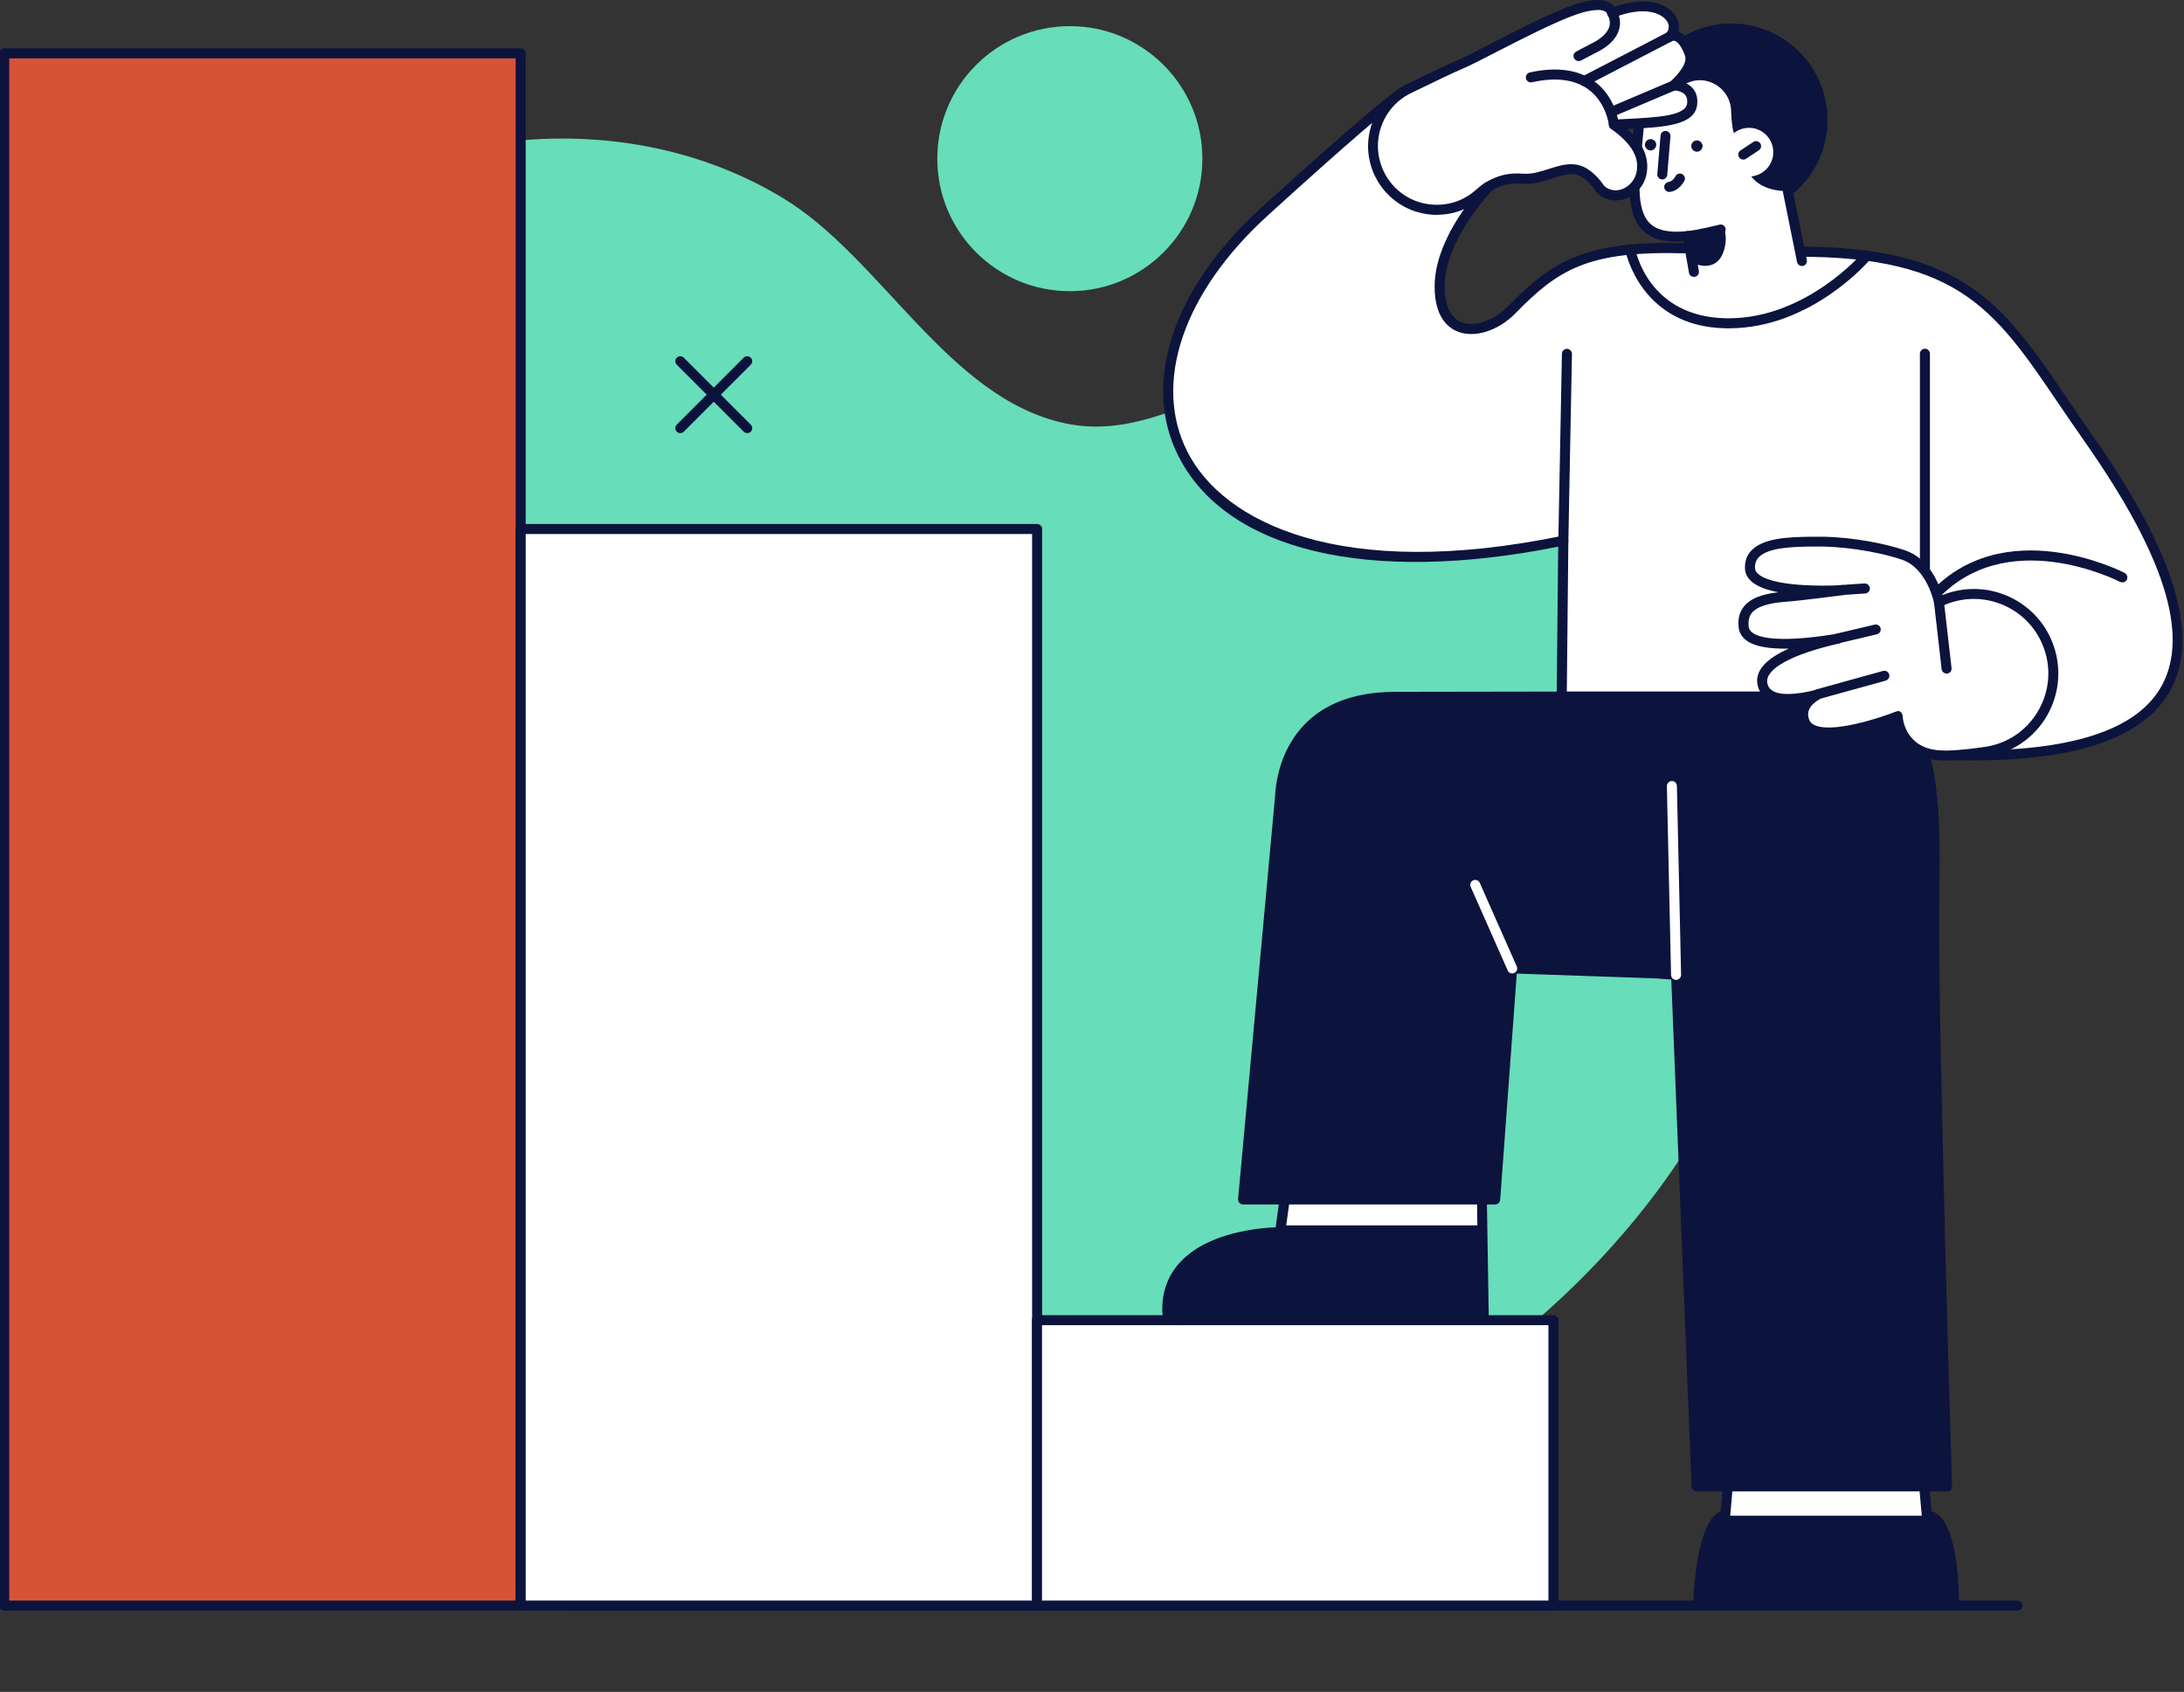 <svg width="697" height="540" viewBox="0 0 697 540" fill="none" xmlns="http://www.w3.org/2000/svg">
<rect x="0" y="0" width="697" height="540" fill="#333333" stroke="none"/>
<g clip-path="url(#clip0_306_4256)">
<path d="M37.937 316.683C70.214 406.533 153.899 472.72 247.301 489.066C313.952 500.764 389.748 484.799 448.167 451.305C500.337 421.393 545.571 371.82 563.024 313.406C580.097 256.326 553.917 186.253 510.817 147.463C476.177 116.294 435.554 109.511 392.034 124.524C374.581 130.545 358.957 139.194 339.789 135.079C302.519 127.039 281.369 82.305 249.93 63.253C192.731 28.578 114.114 43.401 68.499 90.573C15.529 145.329 13.204 243.485 36.45 312.416C36.946 313.826 37.441 315.235 37.937 316.645V316.683Z" fill="#67DDB9"/>
<path d="M383.726 50.64C383.726 73.998 364.787 92.936 341.427 92.936C318.067 92.936 299.127 73.998 299.127 50.64C299.127 27.283 318.067 8.345 341.427 8.345C364.787 8.345 383.726 27.283 383.726 50.64Z" fill="#67DDB9"/>
<path d="M643.85 514.063H182.897C182.021 514.063 181.297 513.339 181.297 512.462C181.297 511.586 182.021 510.862 182.897 510.862H643.812C644.688 510.862 645.412 511.586 645.412 512.462C645.412 513.339 644.688 514.063 643.812 514.063H643.85Z" fill="#0C133D"/>
<path d="M166.168 17.032H1.352V512.462H166.168V17.032Z" fill="white"/>
<path d="M166.168 17.032H1.352V512.462H166.168V17.032Z" fill="#D75338"/>
<path d="M166.168 514.063H1.352C0.475 514.063 -0.249 513.339 -0.249 512.462V17.032C-0.249 16.156 0.475 15.432 1.352 15.432H166.168C167.044 15.432 167.768 16.156 167.768 17.032V512.462C167.768 513.339 167.044 514.063 166.168 514.063ZM2.952 510.862H164.567V18.633H2.952V510.862Z" fill="#0C133D"/>
<path d="M330.984 168.839H166.168V512.462H330.984V168.839Z" fill="white"/>
<path d="M330.983 514.063H166.167C165.29 514.063 164.566 513.339 164.566 512.462V168.839C164.566 167.963 165.29 167.239 166.167 167.239H330.983C331.86 167.239 332.584 167.963 332.584 168.839V512.462C332.584 513.339 331.86 514.063 330.983 514.063ZM167.767 510.862H329.383V170.44H167.767V510.862Z" fill="#0C133D"/>
<path d="M495.801 421.355H330.984V512.462H495.801V421.355Z" fill="white"/>
<path d="M495.763 514.063H330.946C330.07 514.063 329.346 513.339 329.346 512.462V421.355C329.346 420.479 330.07 419.755 330.946 419.755H495.763C496.639 419.755 497.363 420.479 497.363 421.355V512.462C497.363 513.339 496.639 514.063 495.763 514.063ZM332.547 510.862H494.162V422.956H332.547V510.862Z" fill="#0C133D"/>
<path d="M217.119 138.242C216.7 138.242 216.319 138.089 215.976 137.784C215.366 137.175 215.366 136.146 215.976 135.536L237.354 114.16C237.964 113.55 238.993 113.55 239.603 114.16C240.212 114.77 240.212 115.798 239.603 116.408L218.224 137.784C217.919 138.089 217.5 138.242 217.081 138.242H217.119Z" fill="#0C133D"/>
<path d="M238.498 138.242C238.078 138.242 237.697 138.089 237.354 137.784L215.976 116.408C215.366 115.798 215.366 114.77 215.976 114.16C216.586 113.55 217.614 113.55 218.224 114.16L239.603 135.536C240.212 136.146 240.212 137.175 239.603 137.784C239.298 138.089 238.879 138.242 238.459 138.242H238.498Z" fill="#0C133D"/>
<path d="M498.926 172.535L498.393 222.338H606.809L624.987 241.047C726.354 243.18 696.058 181.947 666.715 140.147C639.544 101.433 632.113 78.685 567.406 80.4L538.215 79.219C506.624 78.304 496.754 84.324 482.464 98.918C474.309 107.225 459.561 109.016 459.485 91.526C459.408 75.522 475.261 59.48 475.261 59.48L445.118 31.36C445.118 31.36 439.287 35.094 403.619 67.482C340.245 125.02 375.914 197.951 498.926 172.535Z" fill="white"/>
<path d="M629.903 242.685C628.265 242.685 626.626 242.685 624.911 242.647C624.492 242.647 624.073 242.457 623.806 242.152L606.124 223.9H498.393C497.974 223.9 497.555 223.747 497.25 223.443C496.945 223.138 496.793 222.719 496.793 222.299L497.288 174.479C436.697 186.596 391.463 175.851 376.105 145.634C364.215 122.276 374.352 91.869 402.514 66.301C437.878 34.218 443.975 30.178 444.242 30.026C444.852 29.645 445.652 29.721 446.185 30.217L476.329 58.337C476.634 58.642 476.824 59.023 476.824 59.48C476.824 59.9 476.672 60.319 476.367 60.624C476.214 60.776 460.971 76.399 461.047 91.526C461.047 97.508 462.915 101.433 466.344 102.843C470.46 104.52 476.748 102.386 481.245 97.813C495.383 83.372 505.596 76.704 538.178 77.618L567.368 78.799C625.864 77.237 638.63 96.061 659.742 127.268C662.295 131.04 665.001 135.041 667.935 139.194C693.924 176.232 702.08 202.714 692.781 220.089C684.779 235.102 663.629 242.685 629.865 242.685H629.903ZM625.673 239.446C660.618 240.094 682.34 233.083 690.037 218.603C698.688 202.371 690.609 177.032 665.382 141.061C662.447 136.87 659.742 132.869 657.15 129.097C635.924 97.737 624.225 80.514 567.406 82.038L538.102 80.857C506.701 79.942 497.326 86.001 483.569 100.061C478.12 105.625 470.536 107.987 465.163 105.815C461.848 104.481 457.885 100.9 457.846 91.564C457.808 77.428 469.241 63.672 472.975 59.595L444.966 33.455C442.222 35.551 432.695 43.21 404.686 68.702C377.629 93.279 367.76 122.2 378.963 144.224C390.434 166.744 427.856 185.605 498.622 171.011C499.117 170.897 499.574 171.011 499.956 171.354C500.337 171.659 500.527 172.116 500.527 172.612L500.032 220.775H606.81C607.229 220.775 607.648 220.966 607.953 221.271L625.673 239.523V239.446Z" fill="#0C133D"/>
<path d="M623.615 511.472C623.615 511.472 623.615 483.77 614.965 483.77L613.745 469.9H551.896L550.677 483.77C543.093 483.77 542.026 511.472 542.026 511.472H623.653H623.615Z" fill="white"/>
<path d="M614.927 483.77H550.601C543.017 483.77 541.95 511.472 541.95 511.472H623.577C623.577 511.472 623.577 483.77 614.927 483.77Z" fill="#0C133D"/>
<path d="M623.615 513.072H541.988C541.569 513.072 541.15 512.881 540.845 512.577C540.54 512.272 540.388 511.853 540.388 511.395C540.578 506.823 541.836 485.027 549.153 482.398L550.258 469.709C550.334 468.871 551.02 468.262 551.858 468.262H613.517C614.355 468.262 615.231 468.909 615.308 469.709L616.413 482.322C624.758 484.646 625.178 506.785 625.178 511.434C625.178 512.31 624.454 513.034 623.577 513.034L623.615 513.072ZM543.627 509.871H621.977C621.786 499.202 619.576 485.37 614.927 485.37C614.088 485.37 613.402 484.723 613.326 483.922L612.221 471.5H553.268L552.163 483.922C552.087 484.761 551.401 485.37 550.562 485.37C547.018 485.37 544.237 497.792 543.589 509.871H543.627Z" fill="#0C133D"/>
<path d="M472.784 374.525L473.508 419.831L375.876 421.355C373.856 421.393 372.56 420.25 372.522 418.536C371.989 393.006 408.534 393.273 408.534 393.273L410.973 375.44L472.784 374.525Z" fill="white"/>
<path d="M375.761 422.956C372.98 422.956 370.96 421.165 370.922 418.574C370.769 412.134 372.865 406.647 377.133 402.341C386.165 393.158 402.246 391.901 407.124 391.71L409.373 375.211C409.487 374.411 410.135 373.84 410.935 373.84L472.746 372.925C473.699 372.925 474.346 373.611 474.385 374.487L475.109 419.793C475.109 420.669 474.423 421.393 473.546 421.432L375.914 422.956C375.914 422.956 375.838 422.956 375.8 422.956H375.761ZM408.534 394.873C407.848 394.873 388.909 394.987 379.458 404.551C375.838 408.248 374.047 412.934 374.161 418.459C374.161 419.603 375.304 419.717 375.876 419.717L471.908 418.193L471.26 376.088L412.421 376.964L410.173 393.425C410.059 394.225 409.373 394.797 408.572 394.797L408.534 394.873Z" fill="#0C133D"/>
<path d="M473.508 419.793L375.876 421.317C373.856 421.355 372.56 420.212 372.522 418.498C371.989 392.968 408.534 393.235 408.534 393.235L408.839 391.101H473.051L473.508 419.755V419.793Z" fill="#0C133D"/>
<path d="M408.572 254.154C408.801 248.325 411.964 222.414 445.308 222.414C454.873 222.414 492.676 222.338 492.676 222.338H601.474C620.223 230.72 617.327 270.844 617.289 291.611C617.174 337.336 621.404 474.434 621.404 474.434H541.492L534.976 311.196L529.069 310.739L482.654 309.139L477.243 382.87H396.797L408.61 254.193L408.572 254.154Z" fill="#0C133D"/>
<path d="M621.366 475.997H541.454C540.578 475.997 539.892 475.311 539.854 474.472L533.375 312.644L528.879 312.301L484.064 310.739L478.767 382.946C478.69 383.785 478.005 384.432 477.166 384.432H396.721C396.263 384.432 395.844 384.242 395.539 383.899C395.234 383.556 395.082 383.137 395.12 382.68L406.933 254.04C407.162 248.401 410.135 220.813 445.27 220.813C454.835 220.813 492.638 220.737 492.638 220.737H601.436C601.664 220.737 601.893 220.775 602.084 220.89C619.766 228.815 619.27 262.233 618.927 284.371C618.889 286.962 618.851 289.401 618.851 291.649C618.737 336.84 622.929 473.025 622.967 474.396C622.967 474.815 622.814 475.235 622.509 475.539C622.205 475.844 621.785 476.035 621.366 476.035V475.997ZM542.978 472.796H619.689C619.232 457.097 615.536 334.097 615.65 291.573C615.65 289.325 615.688 286.886 615.726 284.257C616.031 263.109 616.527 231.216 601.093 223.9H492.638C492.638 223.9 454.873 223.976 445.27 223.976C412.954 223.976 410.325 249.125 410.135 254.193C410.135 254.269 398.473 381.194 398.473 381.194H475.68L481.015 308.948C481.091 308.11 481.777 307.462 482.616 307.462C482.654 307.462 529.069 309.063 529.069 309.063L535.052 309.52C535.852 309.596 536.5 310.244 536.538 311.044L542.978 472.758V472.796Z" fill="#0C133D"/>
<path d="M498.927 174.136C498.012 174.136 497.326 173.374 497.326 172.497L498.469 112.903C498.469 112.026 499.193 111.34 500.07 111.34C500.984 111.34 501.67 112.102 501.67 112.979L500.527 172.574C500.527 173.45 499.803 174.136 498.927 174.136Z" fill="#0C133D"/>
<path d="M534.9 312.759C534.024 312.759 533.338 312.073 533.3 311.196L531.966 250.916C531.966 250.039 532.652 249.315 533.528 249.277C534.443 249.277 535.129 249.963 535.167 250.839L536.501 311.12C536.501 311.997 535.815 312.721 534.938 312.759H534.9Z" fill="white"/>
<path d="M616.337 192.693C615.956 192.693 615.575 192.578 615.27 192.312C614.622 191.74 614.546 190.711 615.117 190.063C639.125 162.781 677.691 182.671 678.072 182.862C678.834 183.281 679.139 184.233 678.758 185.034C678.338 185.796 677.386 186.101 676.585 185.719C676.204 185.529 639.849 166.82 617.518 192.197C617.213 192.54 616.756 192.731 616.337 192.731V192.693Z" fill="#0C133D"/>
<path d="M614.317 188.12C613.441 188.12 612.717 187.396 612.717 186.52V112.903C612.717 112.026 613.441 111.302 614.317 111.302C615.194 111.302 615.918 112.026 615.918 112.903V186.52C615.918 187.396 615.194 188.12 614.317 188.12Z" fill="#0C133D"/>
<path d="M482.617 310.701C482.007 310.701 481.435 310.358 481.169 309.748L469.355 283.076C469.012 282.275 469.355 281.323 470.155 280.98C470.956 280.637 471.908 280.98 472.251 281.78L484.065 308.453C484.408 309.253 484.065 310.206 483.264 310.549C483.074 310.625 482.845 310.701 482.617 310.701Z" fill="white"/>
<path d="M522.21 43.629C525.182 60.357 541.111 71.521 557.84 68.549C574.57 65.577 585.735 49.65 582.763 32.922C579.791 16.194 563.861 5.03 547.132 8.002C530.403 10.974 519.237 26.901 522.21 43.629Z" fill="#0C133D"/>
<path d="M575.066 83.829L570.569 61.005C554.907 60.928 556.431 47.516 556.431 47.516C553.421 45.877 552.62 40.619 552.468 35.399C552.239 27.511 543.398 22.824 536.958 27.397C536.653 27.587 536.386 27.816 536.082 28.045C530.48 32.655 523.696 32.427 523.696 32.427C523.468 34.789 523.392 35.132 523.163 38.028C521.372 60.014 517.066 77.694 538.558 75.332L540.54 86.763L575.028 83.791L575.066 83.829Z" fill="white"/>
<path d="M540.578 88.364C539.816 88.364 539.13 87.83 539.015 87.03L537.262 77.046C531.318 77.466 527.05 76.323 524.23 73.503C518.742 68.054 519.771 57.347 520.952 44.925C521.181 42.639 521.41 40.276 521.6 37.876C521.791 35.551 521.867 34.827 522.019 33.455L522.134 32.236C522.248 31.207 522.972 26.101 525.335 24.349C526.059 23.815 527.049 23.968 527.583 24.692C528.116 25.416 527.964 26.406 527.24 26.94C526.44 27.549 525.601 30.369 525.335 32.617L525.22 33.837C525.068 35.17 524.992 35.894 524.801 38.18C524.611 40.619 524.382 42.981 524.153 45.268C523.048 56.889 522.057 66.911 526.516 71.255C528.841 73.541 532.766 74.379 538.444 73.77C539.282 73.693 540.044 74.265 540.197 75.065L542.178 86.496C542.331 87.373 541.759 88.211 540.883 88.364C540.806 88.364 540.692 88.364 540.616 88.364H540.578Z" fill="#0C133D"/>
<path d="M575.066 84.896C574.303 84.896 573.656 84.362 573.503 83.6L569.006 61.309C568.816 60.433 569.387 59.595 570.264 59.442C571.14 59.252 571.979 59.824 572.131 60.7L576.628 82.991C576.819 83.867 576.247 84.706 575.37 84.858C575.256 84.858 575.142 84.858 575.066 84.858V84.896Z" fill="#0C133D"/>
<path d="M528.574 46.144C528.574 47.135 527.812 47.973 526.821 48.011C525.831 48.011 524.992 47.249 524.954 46.258C524.954 45.268 525.716 44.429 526.707 44.391C527.698 44.391 528.536 45.153 528.574 46.144Z" fill="#0C133D"/>
<path d="M565.424 51.326C563.9 55.327 559.403 57.347 555.402 55.822C551.4 54.298 549.381 49.802 550.905 45.801C552.429 41.8 556.926 39.781 560.927 41.305C564.929 42.829 566.948 47.325 565.424 51.326Z" fill="white"/>
<path d="M556.355 50.945C555.821 50.945 555.326 50.678 555.021 50.221C554.526 49.497 554.716 48.507 555.478 48.011L559.556 45.306C560.28 44.81 561.271 45.001 561.766 45.763C562.262 46.487 562.071 47.478 561.309 47.973L557.231 50.678C556.965 50.869 556.66 50.945 556.355 50.945Z" fill="#0C133D"/>
<path d="M543.36 46.563C543.36 47.554 542.598 48.392 541.608 48.43C540.617 48.43 539.778 47.668 539.74 46.678C539.74 45.687 540.502 44.849 541.493 44.81C542.484 44.81 543.322 45.572 543.36 46.563Z" fill="#0C133D"/>
<path d="M538.596 76.932C537.758 76.932 537.072 76.284 536.996 75.446C536.958 74.57 537.605 73.808 538.482 73.731C541.492 73.541 548.657 71.712 548.733 71.712C549.609 71.483 550.448 72.017 550.676 72.855C550.905 73.693 550.372 74.57 549.533 74.798C549.228 74.875 541.988 76.704 538.711 76.932C538.711 76.932 538.634 76.932 538.596 76.932Z" fill="#0C133D"/>
<path d="M540.883 84.172C540.883 84.172 547.438 87.144 549.915 80.666C551.591 76.284 550.258 73.046 550.258 73.046L538.597 75.332L540.883 84.172Z" fill="#0C133D"/>
<path d="M530.518 57.27C530.518 57.27 530.442 57.27 530.365 57.27C529.489 57.194 528.841 56.432 528.917 55.556L529.946 43.248C530.022 42.372 530.746 41.724 531.661 41.8C532.537 41.876 533.185 42.639 533.109 43.515L532.08 55.822C532.004 56.661 531.318 57.27 530.48 57.27H530.518Z" fill="#0C133D"/>
<path d="M532.728 61.271C531.928 61.271 531.242 60.662 531.127 59.862C531.013 58.985 531.661 58.185 532.537 58.071C533.833 57.918 534.671 56.318 534.671 56.318C535.052 55.518 536.005 55.175 536.805 55.556C537.606 55.937 537.949 56.889 537.568 57.69C537.491 57.804 536.005 60.89 532.957 61.233C532.88 61.233 532.842 61.233 532.766 61.233L532.728 61.271Z" fill="#0C133D"/>
<path d="M442.45 59.099C449.652 68.435 463.257 69.692 472.06 61.919C473.241 60.89 474.156 60.128 474.651 59.824C478.69 57.499 481.625 56.775 486.007 57.118C490.199 57.423 493.705 55.708 497.63 54.641C502.736 53.27 505.442 54.26 509.062 58.185C509.977 59.176 510.51 60.433 511.692 61.233C516.417 64.396 522.553 60.852 523.772 55.708C525.411 48.811 520.266 43.591 515.045 39.857C528.574 39.095 539.434 39.171 540.044 33.151C540.654 27.321 534.175 27.321 534.175 27.321C536.233 25.339 540.616 21.034 539.206 17.223C536.386 9.602 532.88 11.736 532.88 11.736C537.262 7.125 530.25 -2.02 514.436 4.191C514.436 4.191 513.826 -0.762 502.737 3.048C491.838 6.783 472.326 17.871 465.658 20.729C462.723 21.986 456.321 25.073 449.576 28.349C437.991 34.027 434.523 48.888 442.412 59.099H442.45Z" fill="white"/>
<path d="M458.646 68.587C457.922 68.587 457.236 68.587 456.512 68.473C450.376 67.901 444.965 64.891 441.192 60.052C437.153 54.794 435.667 48.087 437.191 41.648C438.715 35.17 442.983 29.797 448.928 26.901C457.083 22.901 462.533 20.348 465.086 19.243C467.449 18.252 471.488 16.156 476.137 13.756C484.635 9.374 495.191 3.963 502.279 1.524C507.652 -0.305 511.577 -0.495 513.978 1.029C514.55 1.372 514.969 1.791 515.274 2.172C525.677 -1.486 532.194 1.334 534.633 4.954C535.738 6.592 536.043 8.421 535.624 10.098C537.719 10.822 539.434 13.032 540.768 16.613C542.102 20.195 539.663 23.815 537.415 26.292C538.367 26.635 539.358 27.206 540.158 28.121C540.997 29.035 541.911 30.674 541.645 33.303C540.959 40.009 531.47 40.581 519.39 41.191C522.857 44.277 526.935 49.383 525.372 56.051C524.61 59.328 522.171 62.11 519.008 63.329C516.227 64.434 513.254 64.129 510.853 62.529C509.863 61.881 509.253 61.005 508.719 60.243C508.491 59.9 508.224 59.557 507.919 59.214C504.642 55.594 502.508 54.946 498.087 56.127C497.058 56.394 496.068 56.737 495.077 57.042C492.219 57.956 489.323 58.909 485.931 58.642C481.891 58.337 479.224 58.985 475.489 61.119C475.337 61.233 474.765 61.576 473.127 63.024C469.049 66.606 463.981 68.549 458.646 68.549V68.587ZM509.825 3.201C508.415 3.201 506.319 3.506 503.308 4.534C496.449 6.897 486.007 12.27 477.585 16.575C472.86 19.014 468.782 21.11 466.305 22.139C463.79 23.205 458.417 25.758 450.3 29.721C445.194 32.198 441.535 36.809 440.24 42.334C438.944 47.859 440.24 53.574 443.669 58.071C446.87 62.224 451.52 64.777 456.74 65.272C461.999 65.768 467.029 64.129 470.955 60.662C472.784 59.061 473.47 58.604 473.813 58.376C478.081 55.899 481.434 55.099 486.121 55.441C488.865 55.632 491.38 54.832 494.048 53.993C495.077 53.651 496.144 53.308 497.211 53.041C502.736 51.555 506.166 52.622 510.206 57.042C510.587 57.461 510.93 57.918 511.235 58.337C511.654 58.947 512.035 59.48 512.568 59.824C514.131 60.852 515.96 61.043 517.789 60.319C519.961 59.48 521.676 57.499 522.21 55.251C523.391 50.374 520.8 45.877 514.093 41.076C513.559 40.695 513.292 39.971 513.483 39.324C513.673 38.676 514.245 38.218 514.931 38.18L518.666 37.99C529.069 37.456 538.024 36.999 538.444 32.922C538.558 31.741 538.329 30.864 537.758 30.217C536.767 29.112 534.823 28.845 534.175 28.845C533.528 28.845 532.956 28.426 532.689 27.854C532.461 27.244 532.575 26.559 533.07 26.101C534.633 24.577 538.786 20.576 537.719 17.68C536.386 14.06 535.014 13.222 534.518 13.07C534.061 12.917 533.718 13.032 533.718 13.07C533.032 13.489 532.156 13.336 531.66 12.689C531.165 12.079 531.203 11.165 531.737 10.593C532.765 9.488 532.842 8.04 531.965 6.706C530.441 4.42 525.144 1.638 515.045 5.601C514.588 5.792 514.055 5.754 513.635 5.487C513.216 5.22 512.911 4.801 512.873 4.306C512.873 4.306 512.759 3.925 512.187 3.62C511.768 3.391 511.044 3.163 509.825 3.163V3.201Z" fill="#0C133D"/>
<path d="M515.083 41.419C514.283 41.419 513.597 40.809 513.482 39.971C513.482 39.895 512.644 32.655 506.814 28.464C502.469 25.339 496.448 24.577 488.903 26.254C488.065 26.444 487.188 25.911 486.998 25.034C486.807 24.158 487.34 23.32 488.217 23.129C496.715 21.262 503.613 22.177 508.719 25.873C515.693 30.941 516.607 39.285 516.645 39.628C516.722 40.505 516.112 41.267 515.235 41.381C515.197 41.381 515.121 41.381 515.083 41.381V41.419Z" fill="#0C133D"/>
<path d="M505.633 27.473C505.061 27.473 504.49 27.168 504.223 26.597C503.804 25.797 504.109 24.844 504.909 24.425L532.232 10.25C533.033 9.831 533.985 10.136 534.366 10.936C534.786 11.736 534.481 12.689 533.68 13.108L506.357 27.283C506.129 27.397 505.862 27.473 505.633 27.473Z" fill="#0C133D"/>
<path d="M515.084 36.999C514.474 36.999 513.864 36.618 513.598 36.008C513.255 35.208 513.598 34.256 514.436 33.913L533.566 25.797C534.366 25.453 535.319 25.797 535.662 26.635C536.005 27.435 535.662 28.388 534.824 28.73L515.694 36.847C515.503 36.923 515.274 36.961 515.084 36.961V36.999Z" fill="#0C133D"/>
<path d="M503.765 19.471C503.232 19.471 502.698 19.204 502.393 18.671C501.936 17.909 502.203 16.918 502.965 16.499C503.003 16.499 504.184 15.775 508.376 13.641C511.12 12.231 512.949 10.479 513.559 8.65C513.94 7.43 513.788 6.173 513.14 4.915C512.721 4.153 513.025 3.163 513.826 2.744C514.626 2.324 515.579 2.629 515.998 3.429C517.065 5.449 517.294 7.621 516.646 9.64C515.807 12.346 513.445 14.708 509.901 16.537C505.823 18.595 504.68 19.281 504.642 19.281C504.375 19.433 504.108 19.509 503.841 19.509L503.765 19.471Z" fill="#0C133D"/>
<path d="M551.706 104.786C551.363 104.786 551.058 104.786 550.715 104.786C523.43 104.253 518.78 80.171 518.704 79.942C518.552 79.066 519.123 78.266 520 78.075C520.838 77.923 521.715 78.495 521.867 79.371C522.02 80.247 526.135 101.09 550.791 101.586C551.096 101.586 551.401 101.586 551.706 101.586C576.514 101.586 594.348 80.781 594.539 80.59C595.111 79.904 596.139 79.828 596.787 80.4C597.473 80.971 597.549 81.962 596.978 82.648C596.216 83.562 577.962 104.786 551.744 104.786H551.706Z" fill="#0C133D"/>
<path d="M653.454 205.343C648.195 192.388 633.447 186.177 620.49 191.397L618.814 192.083C618.814 192.083 616.489 180.194 607.61 177.184C598.731 174.174 586.689 172.688 579.372 172.878C572.093 173.069 558.146 172.535 558.489 181.376C558.794 190.254 587.908 188.349 587.908 188.349C587.908 188.349 574.799 190.063 569.54 190.483C560.966 191.13 555.745 193.531 556.469 200.123C557.269 207.629 575.79 205.61 586.574 203.781C576.704 206.029 561.042 210.754 562.452 218.222C563.595 224.395 572.551 223.519 580.02 221.652C576.895 223.443 574.57 226.11 575.79 229.92C578.648 239.141 605.59 228.51 605.59 228.51C605.59 228.51 606.009 240.132 618.775 241.047C622.472 241.313 627.921 240.818 633.752 239.942C649.948 237.541 659.589 220.547 653.415 205.343H653.454Z" fill="white"/>
<path d="M620.947 242.723C620.109 242.723 619.347 242.723 618.661 242.647C608.143 241.885 605.171 234.455 604.332 230.682C598.959 232.626 584.402 237.389 577.657 234.188C575.942 233.35 574.799 232.092 574.265 230.378C573.732 228.663 573.579 226.491 574.875 224.281C569.959 224.967 566.263 224.548 563.9 223.023C562.261 221.995 561.271 220.47 560.889 218.489C559.975 213.65 564.472 209.878 570.836 207.02C565.158 207.134 560.089 206.486 557.307 204.391C555.897 203.324 555.059 201.914 554.868 200.237C554.564 197.494 555.173 195.207 556.659 193.455C558.641 191.054 562.147 189.644 567.558 189.035C563.976 188.349 560.813 187.244 558.908 185.529C557.612 184.348 556.926 182.976 556.888 181.414C556.812 179.127 557.498 177.222 558.946 175.698C562.871 171.583 571.293 171.43 577.466 171.316H579.334C586.612 171.088 598.845 172.535 608.105 175.698C615.612 178.251 618.775 186.291 619.88 189.949C633.637 184.386 649.338 191.054 654.901 204.772C658.026 212.507 657.455 221.08 653.339 228.32C649.223 235.522 642.173 240.323 633.98 241.542C628.607 242.342 624.225 242.723 620.947 242.723ZM605.59 226.91C605.895 226.91 606.2 226.986 606.466 227.177C606.886 227.443 607.152 227.939 607.19 228.472C607.19 228.891 607.762 238.684 618.89 239.484C622.129 239.713 627.045 239.332 633.523 238.379C640.725 237.312 646.937 233.083 650.557 226.72C654.216 220.318 654.711 212.773 651.929 205.953C647.013 193.836 633.142 188.006 621.062 192.883L619.385 193.569C618.928 193.759 618.432 193.721 618.013 193.493C617.594 193.264 617.289 192.845 617.213 192.388C617.213 192.273 614.964 181.376 607.076 178.67C598.273 175.66 586.269 174.25 579.41 174.441H577.543C572.246 174.555 564.281 174.707 561.271 177.87C560.432 178.785 560.013 179.89 560.089 181.299C560.089 181.985 560.432 182.595 561.08 183.167C565.577 187.244 581.925 187.129 587.832 186.748C588.67 186.71 589.432 187.32 589.508 188.196C589.585 189.073 588.975 189.835 588.137 189.949C587.603 190.025 574.913 191.702 569.692 192.083C564.205 192.502 560.737 193.645 559.136 195.55C558.222 196.655 557.879 198.103 558.069 199.97C558.146 200.733 558.527 201.38 559.251 201.914C562.642 204.467 572.512 204.581 586.345 202.257C587.184 202.104 588.022 202.676 588.175 203.514C588.327 204.352 587.794 205.191 586.955 205.381C571.788 208.811 563.214 213.535 564.014 217.994C564.205 219.099 564.738 219.861 565.615 220.432C567.978 221.957 572.97 221.842 579.638 220.166C580.401 219.975 581.201 220.394 581.506 221.118C581.811 221.842 581.506 222.719 580.82 223.1C576.628 225.538 576.78 227.939 577.314 229.539C577.581 230.378 578.114 230.949 579.029 231.406C584.631 234.112 599.683 229.234 605.018 227.139C605.209 227.062 605.399 227.024 605.59 227.024V226.91Z" fill="#0C133D"/>
<path d="M621.253 214.983C620.452 214.983 619.767 214.374 619.652 213.574L617.213 192.273C617.099 191.397 617.747 190.597 618.623 190.521C619.5 190.406 620.3 191.054 620.376 191.93L622.815 213.231C622.929 214.107 622.282 214.907 621.405 214.983C621.329 214.983 621.291 214.983 621.215 214.983H621.253Z" fill="#0C133D"/>
<path d="M580.02 223.214C579.334 223.214 578.686 222.757 578.495 222.033C578.267 221.194 578.762 220.318 579.6 220.051L600.941 214.145C601.817 213.917 602.656 214.412 602.922 215.25C603.151 216.088 602.656 216.965 601.817 217.232L580.477 223.138C580.477 223.138 580.21 223.214 580.058 223.214H580.02Z" fill="#0C133D"/>
<path d="M586.575 205.343C585.851 205.343 585.203 204.848 585.012 204.124C584.822 203.247 585.355 202.409 586.194 202.219L598.274 199.361C599.112 199.17 599.989 199.704 600.179 200.542C600.37 201.418 599.836 202.257 598.998 202.447L586.918 205.305C586.918 205.305 586.689 205.343 586.537 205.343H586.575Z" fill="#0C133D"/>
<path d="M587.87 189.911C587.032 189.911 586.346 189.263 586.269 188.425C586.193 187.548 586.879 186.786 587.756 186.71L595.034 186.215C595.873 186.177 596.673 186.824 596.749 187.701C596.825 188.577 596.139 189.339 595.263 189.416L587.984 189.911C587.984 189.911 587.908 189.911 587.87 189.911Z" fill="#0C133D"/>
</g>
<defs>
<clipPath id="clip0_306_4256">
<rect width="696.802" height="539.611" fill="white"/>
</clipPath>
</defs>
</svg>

